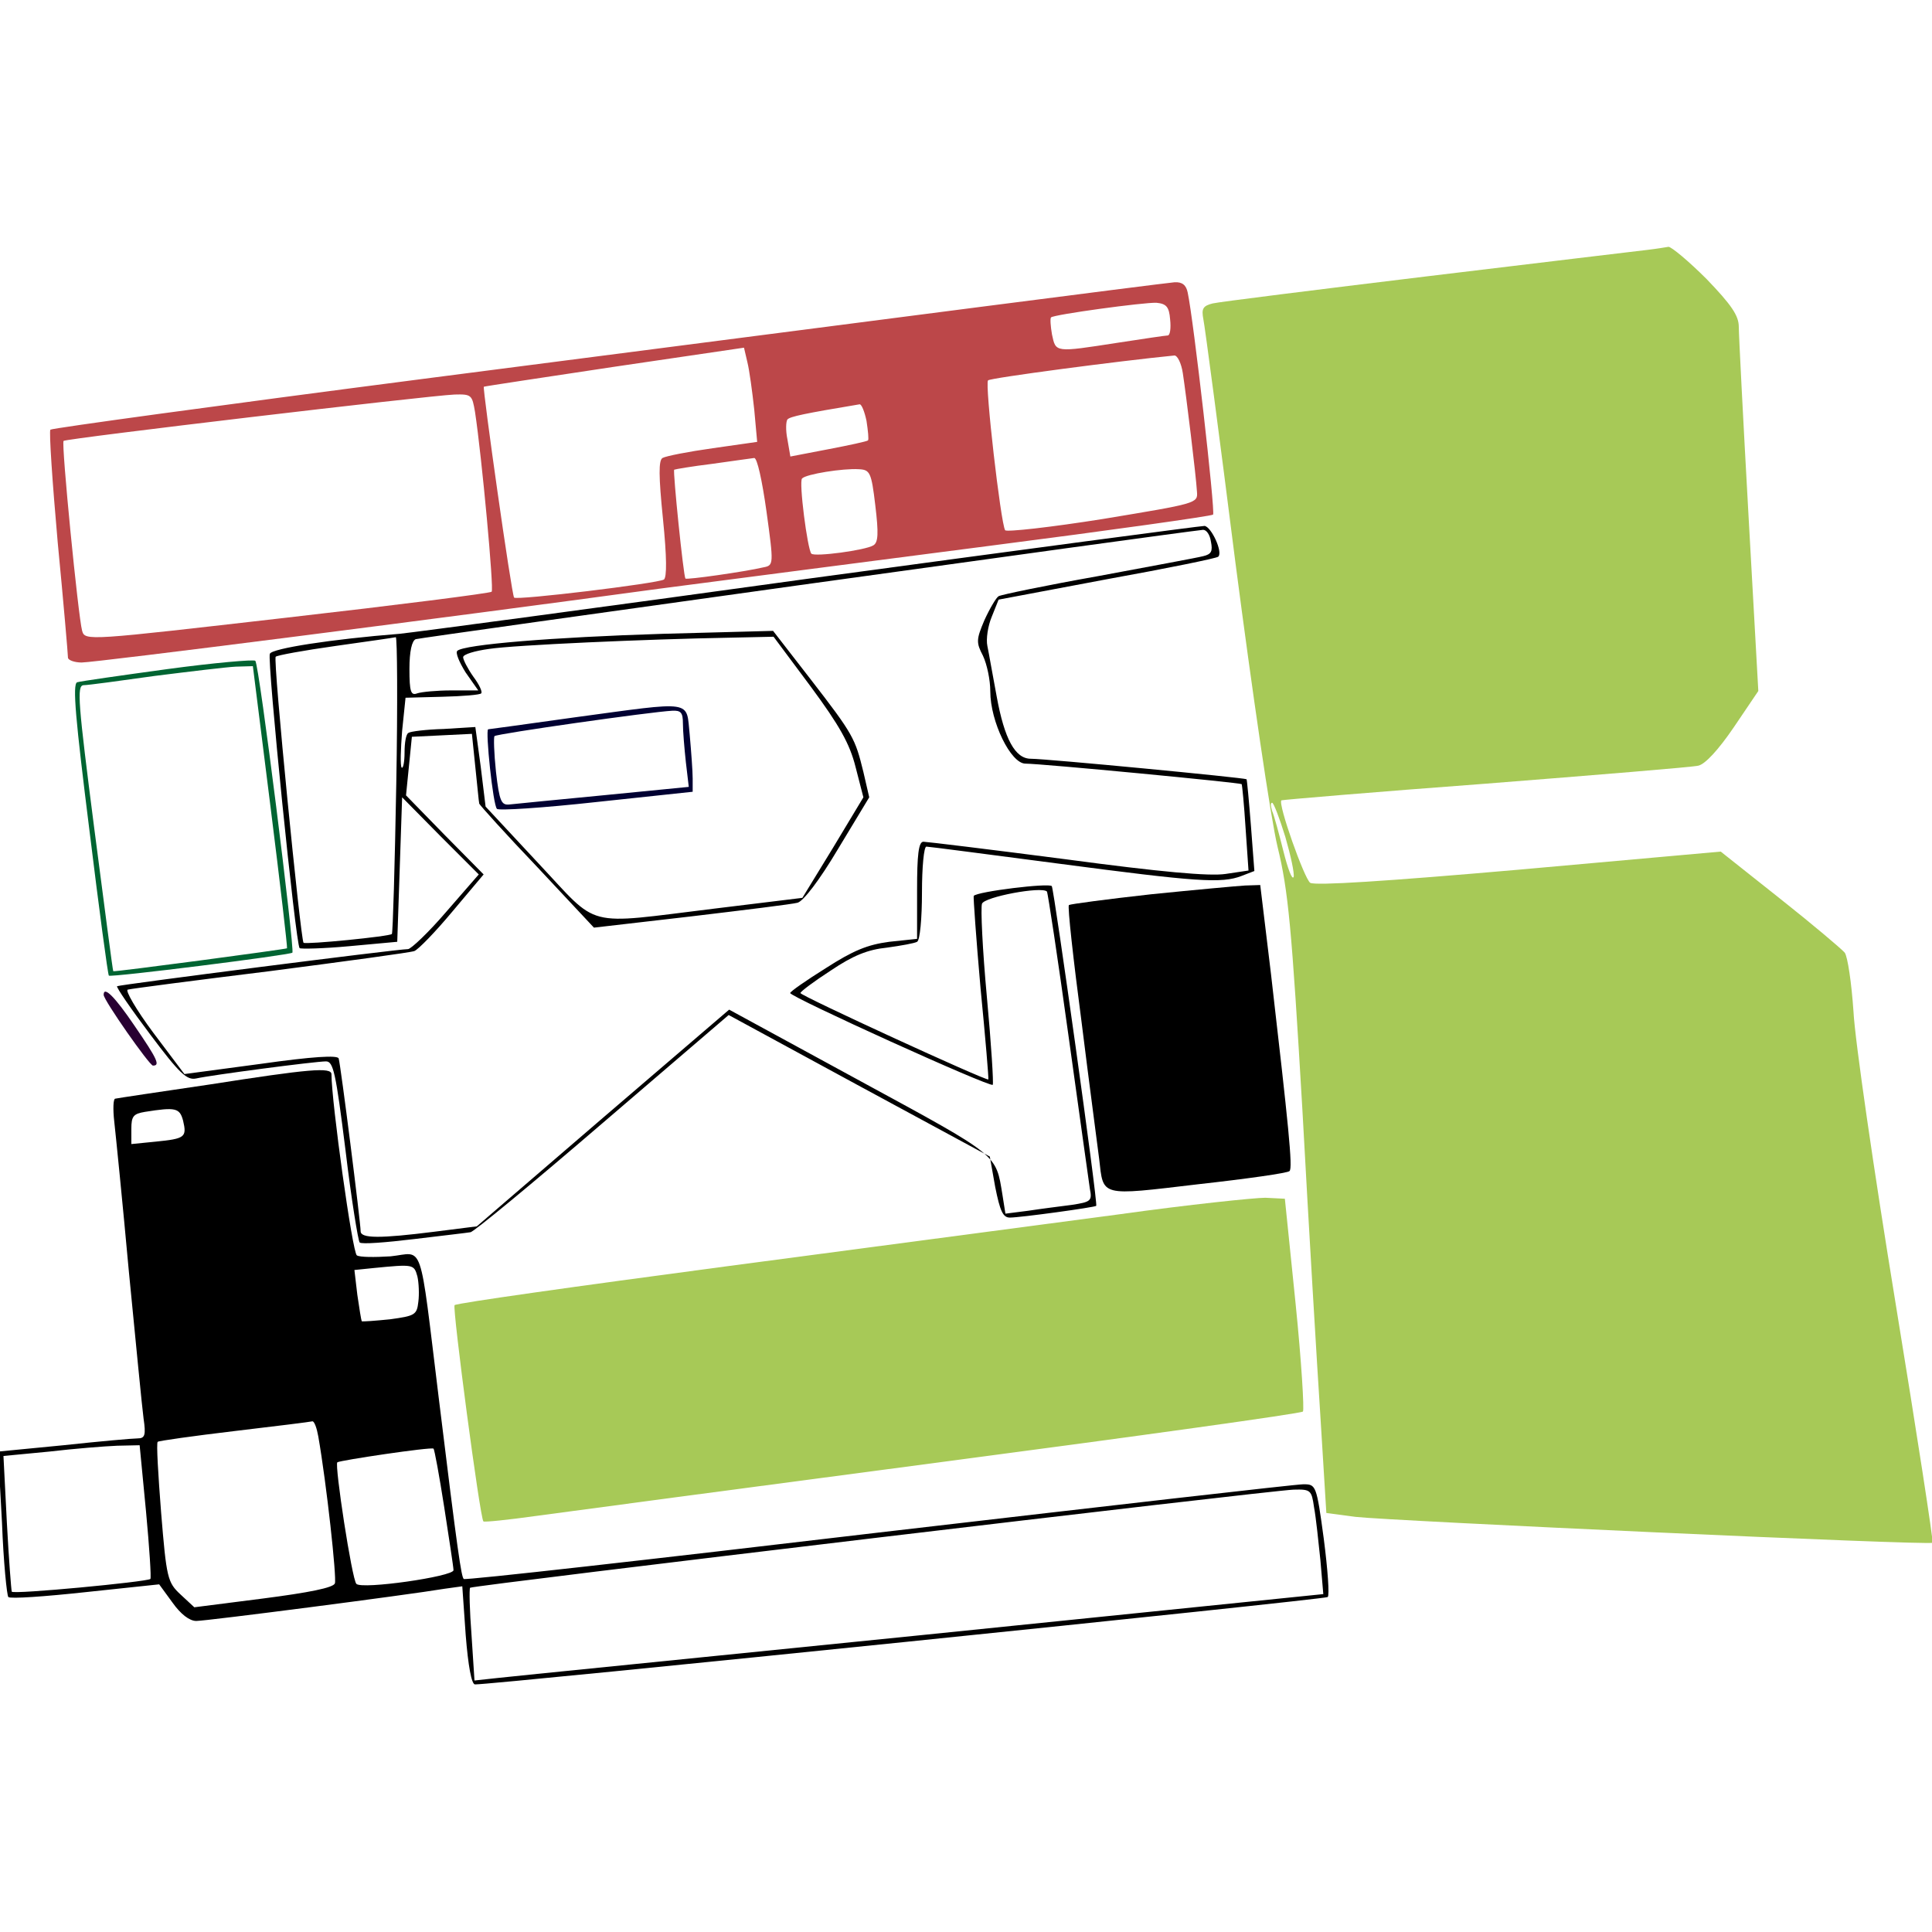 <svg xmlns="http://www.w3.org/2000/svg" xmlns:xlink="http://www.w3.org/1999/xlink" version="1.1" width="1000" height="1000" viewBox="0 0 1000 1000" xml:space="preserve">
<desc>Created with Fabric.js 3.5.0</desc>
<defs>
</defs>
<rect x="0" y="0" width="100%" height="100%" fill="#ffffff"/>
<g transform="matrix(2.578 0 0 2.578 499.818 499.999)" id="288530">
<g style="" vector-effect="non-scaling-stroke">
		<g transform="matrix(0.098 0 0 -0.098 120.856 -14.274)">
<path style="stroke: none; stroke-width: 1; stroke-dasharray: none; stroke-linecap: butt; stroke-dashoffset: 0; stroke-linejoin: miter; stroke-miterlimit: 4; is-custom-font: none; font-file-url: none; fill: rgb(167, 201, 87); fill-rule: nonzero; opacity: 1;" transform=" translate(-3749.276, -2681.255)" d="M 3915 4003 c -16 -2 -219 -26 -450 -54 c -231 -28 -431 -53 -443 -56 c -20 -5 -23 -11 -19 -32 c 3 -14 33 -240 66 -501 c 34 -261 72 -522 86 -580 c 22 -90 29 -165 51 -540 c 13 -239 30 -523 37 -630 l 12 -195 l 60 -8 c 70 -8 1177 -59 1182 -53 c 2 2 -32 223 -76 492 c -44 269 -83 537 -86 596 c -4 59 -12 113 -18 121 c -7 8 -66 58 -133 111 l -121 96 l -413 -37 c -275 -24 -417 -33 -428 -27 c -12 8 -67 163 -59 169 c 1 1 189 17 417 34 c 228 18 425 34 437 37 c 14 3 41 32 73 79 l 50 74 l -20 358 c -11 197 -20 372 -20 388 c 0 23 -15 45 -66 98 c -37 37 -72 66 -78 66 c -6 -1 -24 -4 -41 -6 z m -744 -1203 c 11 -38 19 -75 17 -82 c -3 -7 -12 17 -21 53 c -9 36 -19 73 -23 82 c -3 10 -4 17 0 17 c 3 0 15 -31 27 -70 z" stroke-linecap="round"/>
</g>
		<g transform="matrix(0.098 0 0 -0.098 -67.057 -99.109)">
<path style="stroke: none; stroke-width: 1; stroke-dasharray: none; stroke-linecap: butt; stroke-dashoffset: 0; stroke-linejoin: miter; stroke-miterlimit: 4; is-custom-font: none; font-file-url: none; fill: #bc4749; fill-rule: nonzero; opacity: 1;" transform=" translate(-1824.845, -3549.547)" d="M 2535 3888 c -209 -27 -721 -93 -1138 -147 c -417 -54 -760 -101 -763 -104 c -3 -3 4 -107 15 -231 c 12 -124 21 -230 21 -236 c 0 -5 13 -10 28 -10 c 28 0 735 90 1182 151 c 124 16 429 56 678 88 c 249 32 455 61 458 64 c 5 5 -40 400 -52 455 c -3 15 -11 22 -27 21 c -12 -1 -193 -24 -402 -51 z m 393 -25 c 2 -18 0 -33 -5 -33 c -4 0 -51 -7 -103 -15 c -129 -20 -126 -20 -134 17 c -3 17 -4 33 -2 35 c 6 6 190 31 216 30 c 20 -2 26 -8 28 -34 z m -852 -185 l 6 -66 l -91 -13 c -50 -7 -96 -16 -103 -20 c -8 -5 -8 -36 1 -125 c 8 -79 8 -119 2 -124 c -13 -8 -302 -43 -307 -37 c -5 5 -65 429 -62 432 c 2 1 122 19 268 41 l 265 39 l 7 -30 c 4 -16 10 -60 14 -97 z m 878 75 c 7 -46 27 -209 29 -243 c 2 -24 0 -24 -193 -56 c -107 -17 -197 -27 -200 -23 c -9 14 -42 301 -35 307 c 4 5 270 40 382 51 c 6 0 14 -16 17 -36 z m -1450 -80 c 14 -93 39 -363 34 -368 c -3 -3 -191 -27 -419 -53 c -410 -47 -414 -48 -420 -27 c -8 29 -43 384 -38 389 c 5 5 749 93 801 95 c 35 1 36 -1 42 -36 z m 802 -18 c 3 -20 5 -38 3 -40 c -2 -2 -39 -10 -81 -18 l -78 -15 l -6 35 c -4 19 -3 37 0 41 c 6 6 34 12 148 31 c 4 0 10 -15 14 -34 z m -205 -185 c 15 -109 15 -111 -6 -115 c -38 -9 -158 -26 -160 -23 c -4 5 -26 220 -23 223 c 2 1 37 7 78 12 c 41 6 80 11 86 12 c 6 0 16 -45 25 -109 z m 223 12 c 7 -58 6 -76 -4 -82 c -16 -10 -120 -24 -127 -17 c -8 9 -26 148 -19 154 c 8 9 84 21 116 19 c 23 -1 26 -6 34 -74 z" stroke-linecap="round"/>
</g>
		<g transform="matrix(0.098 0 0 -0.098 -56.208 -16.346)">
<path style="stroke: none; stroke-width: 1; stroke-dasharray: none; stroke-linecap: butt; stroke-dashoffset: 0; stroke-linejoin: miter; stroke-miterlimit: 4; is-custom-font: none; font-file-url: none; fill: rgb(0,0,0); fill-rule: nonzero; opacity: 1;" transform=" translate(-1935.953, -2702.206)" d="M 2195 3330 c -434 -60 -815 -111 -845 -114 c -139 -11 -262 -30 -266 -41 c -6 -13 53 -596 61 -603 c 2 -2 48 -1 102 4 l 98 9 l 5 148 l 5 148 l 78 -79 l 79 -79 l -67 -77 c -36 -42 -72 -76 -78 -76 c -22 0 -592 -73 -596 -76 c -2 -2 28 -46 68 -99 c 60 -80 75 -94 94 -90 c 31 7 244 35 266 35 c 15 0 20 -22 40 -182 c 12 -101 26 -186 29 -189 c 4 -4 54 0 112 7 c 58 7 110 13 115 14 c 6 0 127 100 270 223 l 259 222 l 267 -145 l 268 -145 l 11 -62 c 10 -50 16 -63 30 -63 c 22 0 174 21 177 24 c 4 4 -86 646 -91 655 c -5 7 -153 -11 -160 -20 c -1 -2 5 -87 14 -189 c 10 -102 17 -186 16 -187 c -3 -4 -386 172 -385 177 c 0 3 28 24 62 46 c 46 31 76 43 115 47 c 29 4 57 9 62 12 c 6 3 10 49 10 101 c 0 52 4 94 9 94 c 5 0 127 -16 272 -35 c 281 -37 333 -41 374 -25 l 26 10 l -7 92 c -4 51 -8 94 -9 96 c -3 3 -410 42 -442 42 c -32 0 -54 40 -70 128 c -8 42 -16 89 -19 103 c -3 14 1 41 9 60 l 14 35 l 223 42 c 122 22 225 43 227 46 c 10 9 -14 61 -28 63 c -8 0 -369 -48 -804 -107 z m 817 75 c 4 -20 1 -26 -16 -30 c -11 -3 -109 -21 -216 -41 c -107 -19 -198 -38 -203 -41 c -5 -3 -18 -25 -29 -49 c -17 -40 -17 -46 -3 -73 c 8 -17 15 -49 15 -73 c 0 -62 42 -148 72 -148 c 33 0 440 -39 443 -42 c 1 -2 5 -42 8 -90 l 6 -87 l -47 -7 c -33 -5 -133 4 -327 30 c -154 20 -286 36 -292 36 c -10 0 -13 -27 -13 -99 l 0 -100 l -57 -6 c -45 -6 -74 -18 -130 -54 c -40 -25 -73 -48 -73 -51 c 0 -8 410 -194 415 -188 c 2 2 -3 83 -12 180 c -9 97 -13 183 -10 191 c 5 14 122 36 133 25 c 2 -3 22 -135 44 -294 c 22 -159 42 -301 44 -315 c 5 -25 2 -27 -37 -33 c -23 -3 -63 -8 -89 -12 l -47 -6 l -6 38 c -14 85 -5 78 -290 233 l -270 147 l -259 -222 l -258 -222 l -87 -11 c -111 -14 -151 -14 -151 1 c 0 18 -41 342 -45 354 c -2 7 -53 4 -159 -11 l -157 -21 l -64 85 c -35 47 -58 87 -52 88 c 7 2 138 19 292 38 c 154 20 287 38 295 41 c 8 3 43 39 78 81 l 64 76 l -80 81 l -79 81 l 6 60 l 6 60 l 62 3 l 61 3 l 7 -68 c 4 -37 7 -71 8 -75 c 1 -3 54 -62 119 -130 l 116 -124 l 199 23 c 109 13 207 25 218 28 c 12 3 45 46 83 110 l 64 106 l -12 52 c -17 69 -20 76 -109 191 l -76 98 l -225 -6 c -227 -7 -409 -22 -422 -35 c -4 -4 4 -23 17 -44 l 26 -37 l -55 0 c -30 0 -61 -3 -70 -6 c -13 -5 -16 3 -16 50 c 0 36 5 58 13 61 c 9 3 1547 217 1613 224 c 7 0 14 -10 16 -24 z m -1669 -497 c -3 -167 -7 -305 -9 -307 c -4 -5 -176 -22 -181 -18 c -6 7 -63 581 -57 586 c 3 3 58 13 122 22 c 64 9 120 17 124 18 c 3 0 4 -135 1 -301 z m 849 200 c 59 -80 80 -117 92 -165 l 16 -62 l -62 -103 l -63 -103 l -180 -22 c -271 -33 -234 -42 -361 93 l -108 116 l -10 82 l -11 81 l -65 -4 c -36 -1 -68 -5 -72 -8 c -5 -2 -8 -20 -8 -40 c 0 -20 -3 -34 -6 -31 c -3 4 -2 37 1 75 l 7 68 l 75 2 c 42 1 78 4 80 7 c 3 3 -4 18 -16 34 c -12 17 -21 35 -21 40 c 0 6 24 13 53 17 c 52 8 323 20 492 23 l 91 2 l 76 -102 z" stroke-linecap="round"/>
</g>
		<g transform="matrix(0.098 0 0 -0.098 -75.401 -41.786)">
<path style="stroke: none; stroke-width: 1; stroke-dasharray: none; stroke-linecap: butt; stroke-dashoffset: 0; stroke-linejoin: miter; stroke-miterlimit: 4; is-custom-font: none; font-file-url: none; fill: rgb(0,0,50); fill-rule: nonzero; opacity: 1;" transform=" translate(-1739.842, -2962.433)" d="M 1705 3045 c -93 -13 -172 -24 -174 -24 c -6 -2 10 -156 18 -163 c 3 -4 95 2 204 14 l 197 21 l 0 27 c 0 15 -3 55 -6 89 c -8 73 13 70 -239 36 z m 225 -12 c 0 -16 3 -51 6 -79 l 6 -51 l -173 -17 c -96 -9 -183 -18 -194 -19 c -17 -2 -21 6 -28 67 c -4 38 -5 71 -3 73 c 5 5 322 50 364 52 c 18 1 22 -4 22 -26 z" stroke-linecap="round"/>
</g>
//Idk
		<g transform="matrix(0.098 0 0 -0.098 -156.98 -29.695)">
<path style="stroke: none; stroke-width: 1; stroke-dasharray: none; stroke-linecap: butt; stroke-dashoffset: 0; stroke-linejoin: miter; stroke-miterlimit: 4; is-custom-font: none; font-file-url: none; fill: rgb(0,100,50); fill-rule: nonzero; opacity: 1;" transform=" translate(-904.465, -2838.722)" d="M 871 3144 c -95 -13 -179 -25 -185 -27 c -10 -4 -3 -78 25 -302 c 20 -163 38 -298 40 -299 c 5 -4 370 42 376 47 c 5 6 -68 591 -76 598 c -3 3 -84 -4 -180 -17 z m 211 -281 c 20 -159 35 -289 34 -291 c -2 -2 -355 -49 -356 -47 c -1 0 -18 132 -39 293 c -33 257 -36 292 -22 293 c 9 0 75 9 146 19 c 72 9 146 18 166 19 l 35 1 l 36 -287 z" stroke-linecap="round"/>
</g>
//Apartment
		<g transform="matrix(0.098 0 0 -0.098 42.962 14.499)">
<path style="stroke: none; stroke-width: 1; stroke-dasharray: none; stroke-linecap: butt; stroke-dashoffset: 0; stroke-linejoin: miter; stroke-miterlimit: 4; is-custom-font: none; font-file-url: none; fill: rgb(0,0,0); fill-rule: nonzero; opacity: 1;" transform=" translate(-2951.866, -2386.166)" d="M 2893 2681 c -90 -10 -165 -20 -168 -22 c -3 -3 9 -111 26 -240 c 16 -129 33 -255 36 -280 c 9 -78 0 -76 203 -52 c 99 11 184 23 187 27 c 7 6 -2 92 -38 404 l -22 182 l -31 -1 c -17 -1 -104 -9 -193 -18 z" stroke-linecap="round"/>
</g>

		<g transform="matrix(0.098 0 0 -0.098 -167.751 12.575)">
<path style="stroke: none; stroke-width: 1; stroke-dasharray: none; stroke-linecap: butt; stroke-dashoffset: 0; stroke-linejoin: miter; stroke-miterlimit: 4; is-custom-font: none; font-file-url: none; fill: rgb(40,0,50); fill-rule: nonzero; opacity: 1;" transform=" translate(-794.251, -2405.759)" d="M 740 2475 c 0 -11 94 -145 101 -145 c 15 0 10 12 -38 82 c -40 59 -63 82 -63 63 z" stroke-linecap="round"/>
</g>
//Kitchen
		<g transform="matrix(0.098 0 0 -0.098 -60.708 82.577)">
<path style="stroke: none; stroke-width: 1; stroke-dasharray: none; stroke-linecap: butt; stroke-dashoffset: 0; stroke-linejoin: miter; stroke-miterlimit: 4; is-custom-font: none; font-file-url: none; fill: rgb(0,0,0); fill-rule: nonzero; opacity: 1;" transform=" translate(-1889.785, -1689.195)" d="M 960 2289 c -102 -15 -189 -28 -193 -29 c -4 0 -5 -21 -2 -47 c 3 -27 17 -165 30 -308 c 14 -143 27 -278 30 -300 c 5 -34 3 -41 -12 -41 c -10 0 -78 -6 -152 -14 l -134 -13 l 8 -146 c 3 -80 10 -149 13 -152 c 4 -4 75 1 158 10 l 151 16 l 27 -37 c 17 -24 35 -38 49 -38 c 21 0 431 53 509 66 l 36 5 l 7 -100 c 5 -63 12 -101 19 -101 c 33 -1 1742 174 1747 179 c 4 3 0 57 -8 119 c -15 111 -16 112 -42 112 c -15 0 -407 -45 -871 -99 c -465 -55 -846 -98 -849 -95 c -5 5 -12 50 -51 369 c -41 334 -30 299 -99 292 c -32 -2 -63 -2 -69 2 c -9 5 -52 315 -52 371 c 0 15 -45 11 -250 -21 z m -54 -74 c 8 -34 4 -37 -56 -43 l -50 -5 l 0 31 c 0 26 4 31 28 35 c 63 10 71 8 78 -18 z m 480 -319 c 3 -13 4 -37 2 -52 c -3 -27 -7 -29 -58 -36 c -30 -3 -56 -5 -58 -4 c -1 2 -5 26 -9 54 l -6 51 l 39 4 c 82 8 83 8 90 -17 z m -203 -328 c 17 -97 38 -290 34 -301 c -3 -9 -54 -19 -147 -31 l -141 -18 l -28 26 c -27 25 -29 34 -40 168 c -6 77 -10 143 -7 145 c 2 2 73 12 157 22 c 85 10 157 19 160 20 c 4 0 9 -14 12 -31 z m -353 -153 c 7 -75 11 -137 9 -139 c -8 -6 -281 -32 -284 -26 c -1 3 -6 66 -10 141 l -7 137 l 94 9 c 51 6 114 11 139 12 l 46 1 l 13 -135 z m 611 8 c 10 -65 19 -123 19 -129 c 0 -13 -188 -40 -199 -28 c -9 9 -45 244 -39 249 c 5 4 193 32 197 28 c 2 -1 12 -56 22 -120 z m 1782 0 c 4 -21 9 -70 13 -108 l 6 -70 l -823 -84 c -453 -46 -845 -85 -870 -88 l -46 -5 l -6 92 c -4 52 -5 95 -3 98 c 6 5 1635 199 1687 201 c 35 1 37 -1 42 -36 z" stroke-linecap="round"/>
</g>
//Trampolim area
		<g transform="matrix(0.098 0 0 -0.098 -17.424 79.04)">
<path style="stroke: none; stroke-width: 1; stroke-dasharray: none; stroke-linecap: butt; stroke-dashoffset: 0; stroke-linejoin: miter; stroke-miterlimit: 4; is-custom-font: none; font-file-url: none; fill: rgb(167, 201, 87); fill-rule: nonzero; opacity: 1;" transform=" translate(-2333.227, -1725.28)" d="M 2825 2023 c -143 -19 -506 -67 -808 -107 c -301 -40 -550 -75 -553 -79 c -5 -5 52 -436 59 -443 c 1 -2 50 3 107 11 c 58 8 434 58 835 111 c 402 53 733 99 737 103 c 3 3 -3 103 -15 221 l -22 215 l -40 2 c -22 0 -157 -14 -300 -34 z" stroke-linecap="round"/>
</g>
</g>
</g>
</svg>